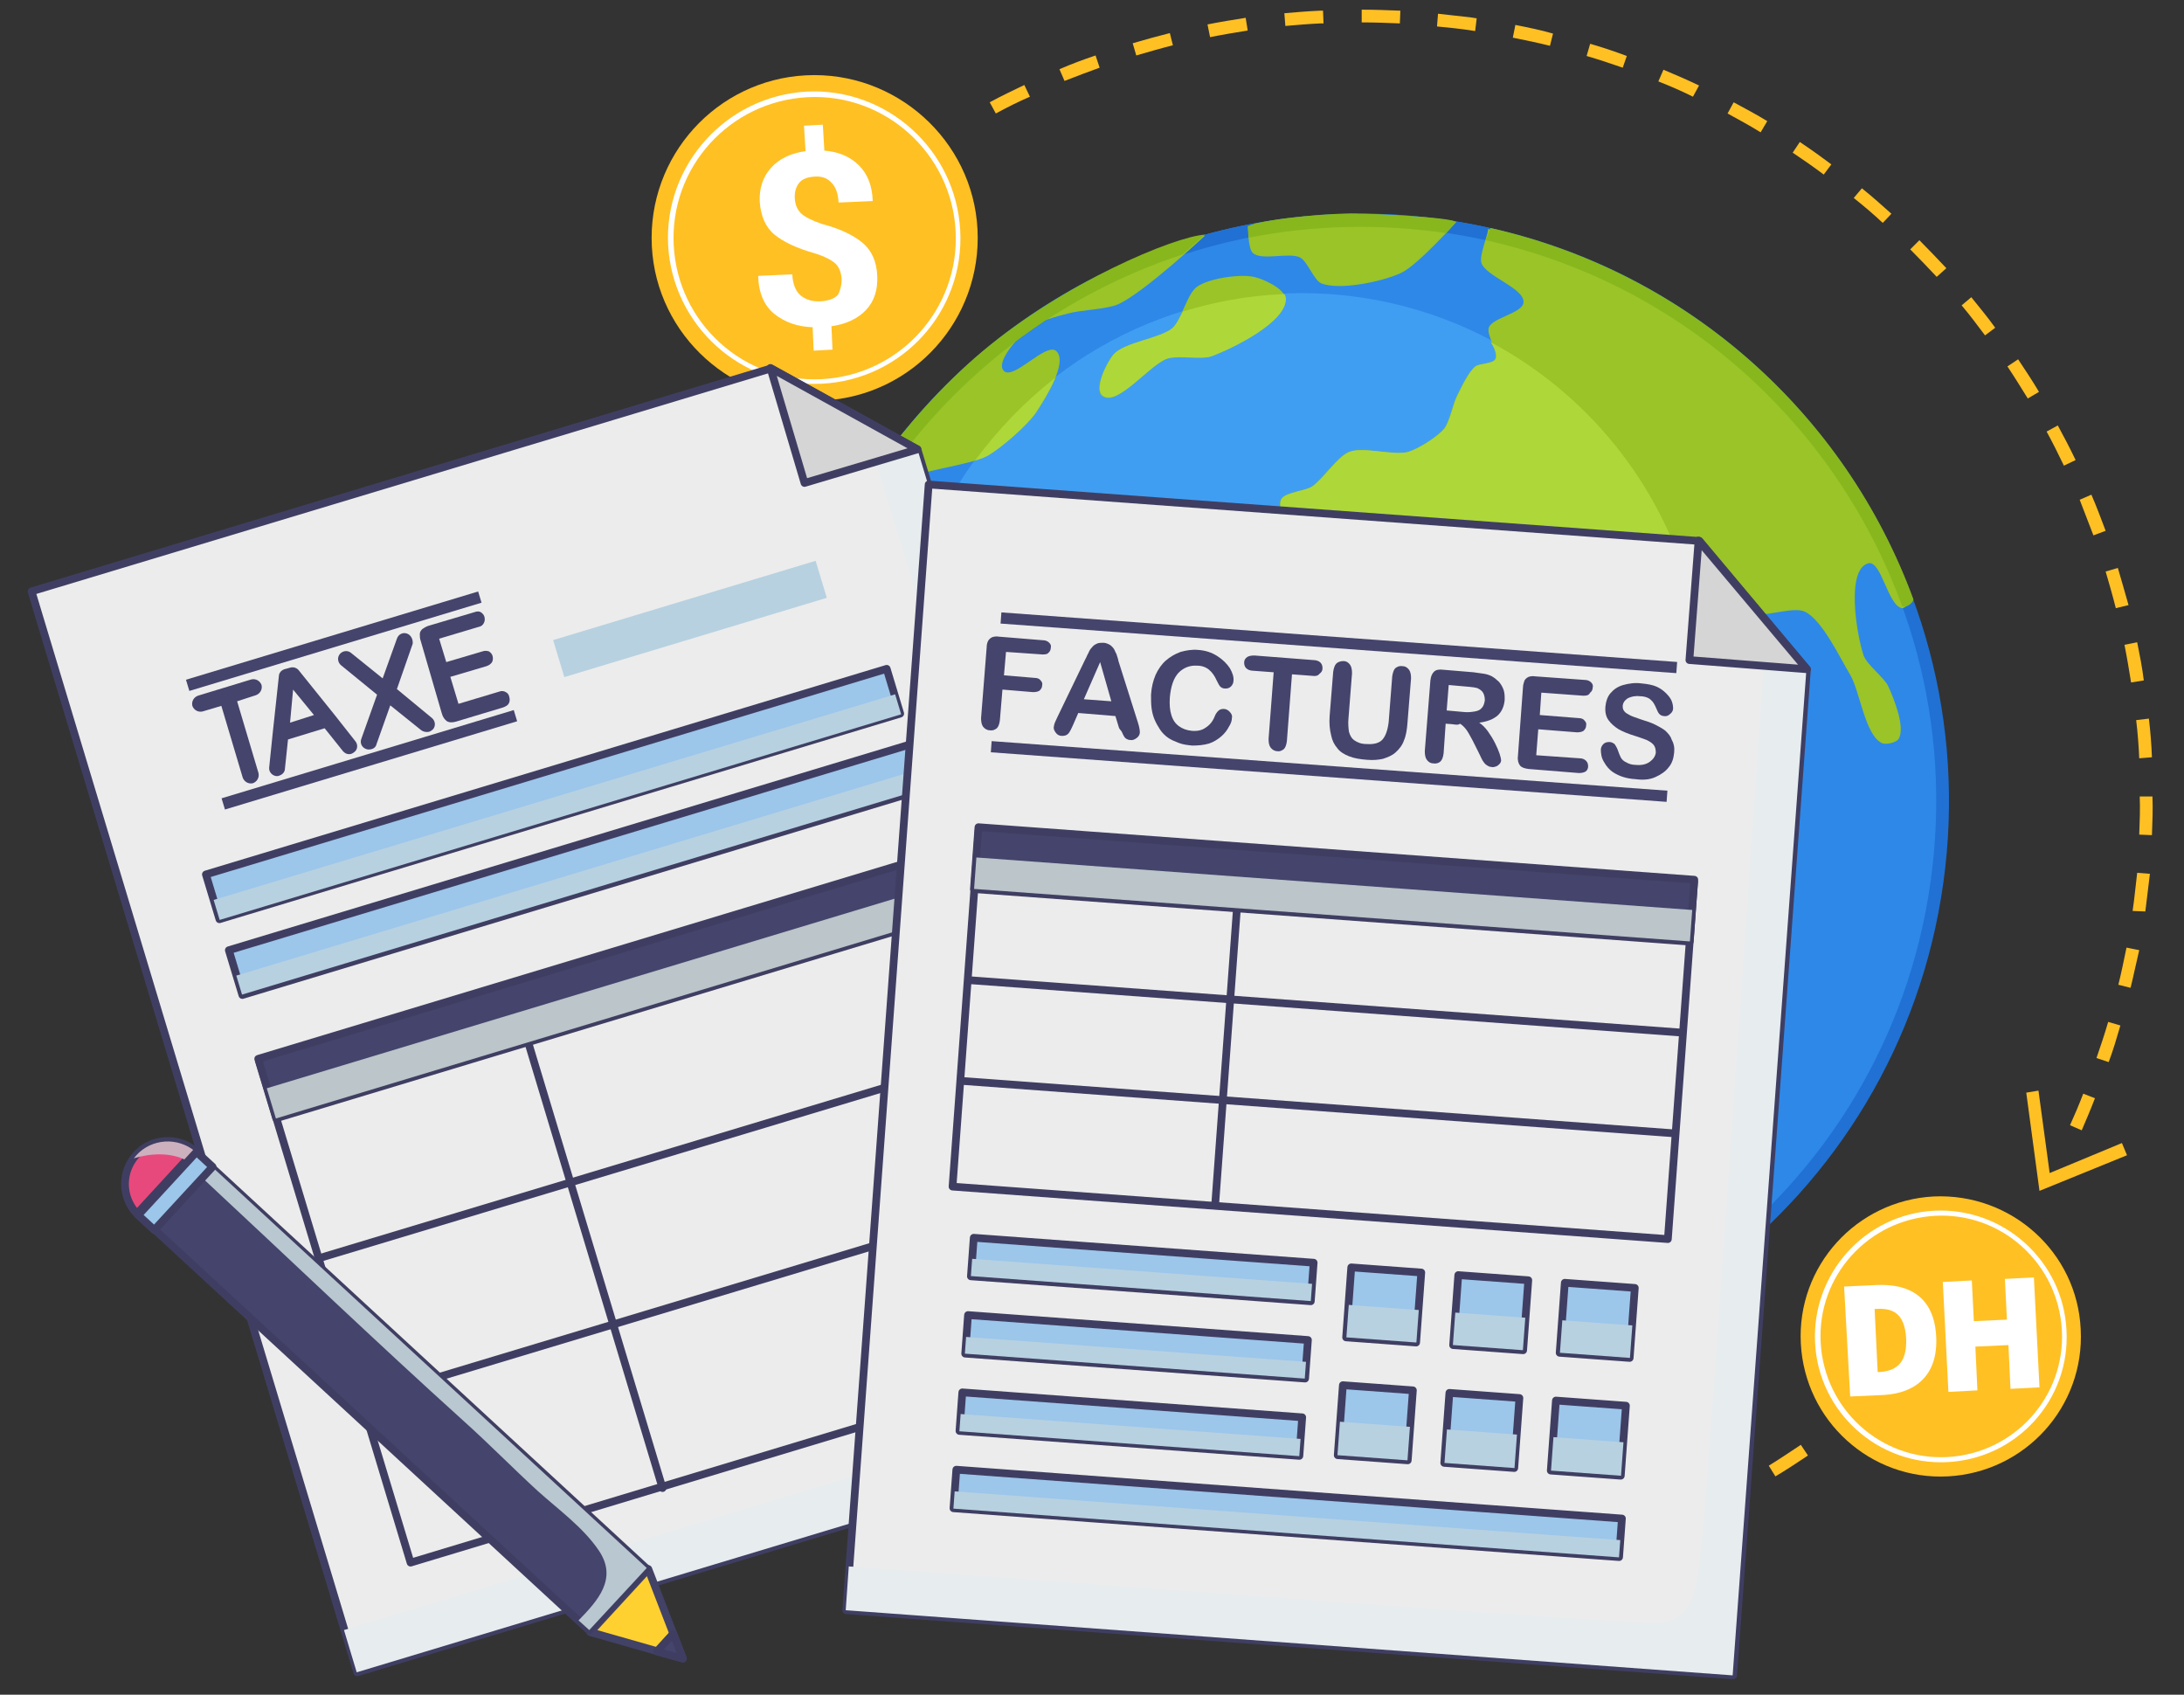 <?xml version="1.0" encoding="utf-8"?>
<!-- Generator: Adobe Illustrator 24.0.0, SVG Export Plug-In . SVG Version: 6.00 Build 0)  -->
<svg version="1.1" id="Layer_1" xmlns="http://www.w3.org/2000/svg" xmlns:xlink="http://www.w3.org/1999/xlink" x="0px" y="0px"
	 viewBox="0 0 429.2 333" style="enable-background:new 0 0 429.2 333;" xml:space="preserve">
<rect x="0" y="0" width="429.2" height="333" fill="#333333" stroke="none"/>
<style type="text/css">
	.st0{fill:#2E88E8;}
	.st1{fill:#409EF2;}
	.st2{fill:#2071D3;}
	.st3{fill:#9AC427;}
	.st4{fill:#AED839;}
	.st5{fill:#87B71D;}
	.st6{fill:#FFC024;}
	.st7{fill:#FFFFFF;}
	.st8{fill:#ECECEC;stroke:#3F3E62;stroke-width:1.518;stroke-linecap:round;stroke-linejoin:round;stroke-miterlimit:10;}
	.st9{fill:#E7ECEF;}
	.st10{fill:#D5D5D5;stroke:#3F3E62;stroke-width:1.518;stroke-linecap:round;stroke-linejoin:round;stroke-miterlimit:10;}
	.st11{fill:#9CC6EA;stroke:#3F3E62;stroke-width:1.518;stroke-linecap:round;stroke-linejoin:round;stroke-miterlimit:10;}
	.st12{fill:#B7D1E0;}
	.st13{fill:none;stroke:#3F3E62;stroke-width:1.518;stroke-linecap:round;stroke-linejoin:round;stroke-miterlimit:10;}
	.st14{fill:#45446C;stroke:#3F3E62;stroke-width:1.518;stroke-linecap:round;stroke-linejoin:round;stroke-miterlimit:10;}
	.st15{fill:#BBC5CA;}
	.st16{fill:#45446C;}
	.st17{fill:#FFD130;stroke:#424166;stroke-width:1.518;stroke-linecap:round;stroke-linejoin:round;stroke-miterlimit:10;}
	.st18{fill:#B8C7D0;}
	.st19{fill:#E8497C;stroke:#3F3E62;stroke-width:1.518;stroke-linecap:round;stroke-linejoin:round;stroke-miterlimit:10;}
	.st20{fill:#CCB0BE;}
</style>
<g>
	<g>
		<g>
			
				<ellipse transform="matrix(0.987 -0.158 0.158 0.987 -21.536 44.255)" class="st0" cx="267.5" cy="157.5" rx="115.5" ry="115.5"/>
			
				<ellipse transform="matrix(0.707 -0.707 0.707 0.707 -21.937 221.057)" class="st1" cx="255.9" cy="137" rx="79.4" ry="79.4"/>
			<path class="st2" d="M283.5,43.1c-63.2-8.8-121.6,35.2-130.4,98.4c-8.8,63.2,35.2,121.6,98.4,130.4
				c63.2,8.8,121.6-35.2,130.4-98.4C390.7,110.3,346.7,51.9,283.5,43.1z M379.4,173.2c-8.6,61.8-65.8,104.9-127.6,96.3
				c-61.8-8.6-104.9-65.8-96.3-127.6c8.6-61.8,65.8-104.9,127.6-96.3C345,54.2,388.1,111.4,379.4,173.2z"/>
			<g>
				<path class="st3" d="M183.2,228.5c0.6-1.5,4.4-2.2,5.1-3.6c2.6-5,2.3-17.3,0.2-22.5c-2.6-6.4-17-13.1-19.5-19.5
					c-1.3-3.4,1.8-11.2,0.6-14.6c-1.4-4-9.3-8.9-11.2-12.7c-1-2.1-0.3-7.4-1.8-9.2c-0.6-0.7-3.2-1.5-3.9-1.7
					c-4.1,35.8,8.8,69.8,32.4,93.9c0.4,0.3,0.7,0.4,0.7,0.4S182.2,231,183.2,228.5z"/>
				<path class="st3" d="M176.6,95c3.7-2.8,13.5-3.3,17.5-5.5c2.8-1.6,7.7-5.8,9.5-8.4c1.8-2.7,6.3-9.9,4-12.1
					c-2-1.9-8.6,6-10.4,3.8c-1.5-1.8,3-6.7,4.9-8.2c1.6-1.4,5.8-2.5,7.8-3c2.4-0.7,7.5-0.8,9.8-1.8c5-2.2,17.1-13.5,17.1-13.5
					s-0.1,0-0.4,0c-32.2,9-59.4,31.8-73.7,62.5c1.4-1.1,8.1-6.2,10.1-8.2C174,99.3,175.2,96,176.6,95z"/>
				<path class="st3" d="M246.2,49.7c1.7,1.6,7.2-0.2,9.3,0.9c1.5,0.8,2.7,4.5,4.2,5.1c3.7,1.4,12.1-0.4,15.7-2.1
					c3.3-1.6,10.7-9.9,10.7-9.9s-0.1,0-0.2-0.1c-0.8-0.1-1.7-0.3-2.5-0.4c-12.5-1.7-24.8-1.4-36.6,0.7c-0.5,0.2-1,0.4-1.6,0.6
					C245.3,44.4,245.2,48.8,246.2,49.7z"/>
				<path class="st3" d="M238,70c4.3-1.6,14.7-6.7,14.6-11.3c0-1.9-4.3-3.9-6.2-4.3c-2.8-0.6-8.8,0.3-11.1,1.9
					c-2,1.3-3.1,6.6-4.9,8.2c-2.4,2.1-9.5,2.8-11.6,5.2c-1.4,1.6-3.9,6.8-2.2,8.1c2.9,2.3,9.3-6.2,12.8-7.3
					C231.5,69.8,236,70.7,238,70z"/>
				<path class="st3" d="M291.1,51.6c0.8,2.7,8.5,5,8.3,7.8c-0.1,2.1-6,3-6.8,4.9c-0.6,1.5,2,4.9,1.2,6.3c-0.5,0.9-3.1,0.8-3.9,1.4
					c-1.4,1.1-2.9,4.4-3.7,6c-0.7,1.5-1.4,4.9-2.4,6.2c-1.3,1.6-5.1,4-7.1,4.6c-2.8,0.8-8.9-1.1-11.6,0c-2.3,0.9-5.2,5.4-7.3,6.8
					c-1.4,0.9-5.1,1.1-6,2.4c-1,1.5,1.3,5.8,0.1,7c-1.5,1.3-5.1,0.1-6.8,1.3c-2,1.4-4.5,5.2-3.4,7.5c0.6,1.4,3.8,2.6,5.3,2.8
					c2.1,0.2,5.2-1.3,6.4-3c0.7-1,0.9-3.3,1.4-4.4c1.4-2.8,7.2-6.6,10.3-6.9c2.3-0.2,6.6,2.2,8.4,3.5c1.6,1.1,3.4,5,5.2,5.8
					c1.6,0.7,5.4,0.8,7,0.3c1.5-0.5,3.4-3.9,5-4.2c1-0.2,3.4,0.5,4,1.3c0.6,0.8-0.4,3.4,0.2,4.3c1,1.4,4.8,2.7,6.5,2.4
					c1.3-0.2,2.8-3.4,4.1-3.3c1.5,0.2,3.5,3.5,3.6,5c0.1,1.6-1.9,5-3.4,5.7c-1.8,0.8-5.7-1.3-7.7-1.4c-2.9-0.2-9-0.8-11.6,0.6
					c-1,0.6-1.5,3.3-2.5,3.8c-1.2,0.6-4.2,0.5-5.5,0c-2.2-0.8-5.2-4.6-7-6c-1.4-1.1-3.9-3.7-5.6-4.1c-5.5-1.2-17.5,1.5-22.1,4.9
					c-3.2,2.4-5,11-7.8,13.8c-1.9,1.9-8.1,3-9.5,5.4c-3.9,6.5-4.2,23.7-0.9,30.5c1.9,3.9,9.7,9.2,13.9,10.3c3.8,1,12.1-0.5,15.7-2
					c2-0.8,4.9-5,7-5.2c3.1-0.3,10.4,2.5,11.3,5.5c0.6,2.1-4.7,5.4-4.5,7.5c0.4,3.9,9.6,7.8,10.3,11.7c0.8,3.9-5.8,11-5.3,14.9
					c0.7,6.9,7.9,21.8,14.6,23.6c7.1,2,21.7-7.6,26.1-13.5c2.3-3,0.9-11.6,2.9-14.8c1.2-1.9,6-3.3,7-5.2c2.8-5.1-1.5-18.1,1.3-23.2
					c1.6-2.9,8.8-5.1,10.6-7.9c2.6-4,7-14.9,3.9-18.5c-1.8-2.1-8.5,1.8-10.9,0.6c-5.2-2.5-17-14.6-13.2-18.8
					c3.1-3.5,11.7,9,16.3,8.9c3.8-0.1,12.2-4.3,13-8c0.6-2.7-3.3-8.4-6-9.1c-1.7-0.5-4.6,3.7-6.2,3.1c-3.3-1.4-6.7-10.9-4.3-13.5
					c2.9-3.2,12.4,3.4,16.6,3.7c2.3,0.2,7.1-1.5,9.1-0.5c3.4,1.6,6.9,9.1,8.9,12.4c1.9,3.2,2.9,11.8,6.2,13.4
					c0.8,0.4,2.9-0.1,3.3-0.8c1.4-2.2-0.9-7.9-2-10.3c-0.8-1.8-4.3-4.3-4.9-6.2c-1.4-4.3-3.4-16.7,0.9-18c2.6-0.8,3.9,8.4,6.7,8.8
					c0.5,0.1,1.8-1.3,1.8-1.3s0-0.1-0.1-0.3c-13.2-35.9-43.9-64.1-83.1-72.9C292.7,45.4,290.7,50,291.1,51.6z"/>
				<path class="st3" d="M340.2,209.2c1.8,0.5,1.9,5.4,1.7,7.2c-0.4,4-3.4,12.3-6.5,14.9c-1.5,1.3-6.1,2.8-7.8,1.7
					c-1.4-0.9-2.3-5-1.7-6.5c0.8-1.8,5.9-2.1,7.1-3.7c1-1.4,0.3-5.1,1-6.7C335,214,337.9,208.6,340.2,209.2z"/>
			</g>
			<g>
				<path class="st4" d="M203.6,81c0.9-1.4,2.7-4.2,3.8-6.8c-6,4.7-11.3,10.2-15.8,16.3c1-0.3,1.9-0.6,2.6-1
					C196.9,87.9,201.8,83.6,203.6,81z"/>
				<path class="st4" d="M230.5,64.4c-2.4,2.1-9.5,2.8-11.6,5.2c-1.4,1.6-3.9,6.8-2.2,8.1c2.9,2.3,9.3-6.2,12.8-7.3
					c2.1-0.6,6.6,0.3,8.6-0.4c4.3-1.6,14.7-6.7,14.6-11.3c0-0.3-0.1-0.6-0.3-0.9c-0.2,0-0.3,0-0.5,0c-6.7,0.3-13.2,1.5-19.4,3.4
					C231.8,62.5,231.2,63.7,230.5,64.4z"/>
				<path class="st4" d="M293.9,70.6c-0.5,0.9-3.1,0.8-3.9,1.4c-1.4,1.1-2.9,4.4-3.7,6c-0.7,1.5-1.4,4.9-2.4,6.2
					c-1.3,1.6-5.1,4-7.1,4.6c-2.8,0.8-8.9-1.1-11.6,0c-2.3,0.9-5.2,5.4-7.3,6.8c-1.4,0.9-5.1,1.1-6,2.4c-1,1.5,1.3,5.8,0.1,7
					c-1.5,1.3-5.1,0.1-6.8,1.3c-2,1.4-4.5,5.2-3.4,7.5c0.6,1.4,3.8,2.6,5.3,2.8c2.1,0.2,5.2-1.3,6.4-3c0.7-1,0.9-3.3,1.4-4.4
					c1.4-2.8,7.2-6.6,10.3-6.9c2.3-0.2,6.6,2.2,8.4,3.5c1.6,1.1,3.4,5,5.2,5.8c1.6,0.7,5.4,0.8,7,0.3c1.5-0.5,3.4-3.9,5-4.2
					c1-0.2,3.4,0.5,4,1.3c0.6,0.8-0.4,3.4,0.2,4.3c1,1.4,4.8,2.7,6.5,2.4c1.3-0.2,2.8-3.4,4.1-3.3c1.5,0.2,3.5,3.5,3.6,5
					c0.1,1.6-1.9,5-3.4,5.7c-1.8,0.8-5.7-1.3-7.7-1.4c-2.9-0.2-9-0.8-11.6,0.6c-1,0.6-1.5,3.3-2.5,3.8c-1.2,0.6-4.2,0.5-5.5,0
					c-2.2-0.8-5.2-4.6-7-6c-1.4-1.1-3.9-3.7-5.6-4.1c-5.5-1.2-17.5,1.5-22.1,4.9c-3.2,2.4-5,11-7.8,13.8c-1.9,1.9-8.1,3-9.5,5.4
					c-3.9,6.5-4.2,23.7-0.9,30.5c1.9,3.9,9.7,9.2,13.9,10.3c3.8,1,12.1-0.5,15.7-2c2-0.8,4.9-5,7-5.2c3.1-0.3,10.4,2.5,11.3,5.5
					c0.6,2.1-4.7,5.4-4.5,7.5c0.4,3.9,9.6,7.8,10.3,11.7c0.8,3.9-5.8,11-5.3,14.9c0,0.4,0.1,0.7,0.2,1.1
					c29.6-7.1,52.4-30.7,58.9-60.1c-1.4,0.3-2.7,0.5-3.5,0.1c-5.2-2.5-17-14.6-13.2-18.8c3.1-3.5,11.7,9,16.3,8.9
					c0.6,0,1.2-0.1,1.9-0.3c0.3-3.6,0.4-7.3,0.2-11c0-1-0.1-1.9-0.2-2.9c-0.4,0.2-0.8,0.2-1.1,0.1c-3.3-1.4-6.7-10.9-4.3-13.5
					c0.7-0.7,1.7-0.9,2.9-0.8c-5.9-21.3-20.3-38.8-39.2-48.9C293.7,68.3,294.4,69.8,293.9,70.6z"/>
			</g>
			<g>
				<path class="st5" d="M183.7,233.4c-20.9-23.1-32.2-54.7-28.6-88c-0.9-0.4-2-0.7-2.4-0.9c-2,18.7,0.1,37.2,7.4,55.5
					c7.6,19.2,21.6,36.3,25.7,38.8C185.7,238.9,184.5,236.2,183.7,233.4z"/>
				<path class="st5" d="M232.4,50c2.5-2.2,4.4-3.9,4.4-3.9c-6.1,0.4-27.6,9.4-43.8,23c-15.9,13.4-28.4,32.7-30.3,39.5
					c0.7-0.5,2.6-2,4.6-3.5C181,78.9,204.6,59.1,232.4,50z"/>
				<path class="st5" d="M245.4,46.7c12.7-2.5,25.8-2.8,38.8-0.9c1.2-1.3,2-2.2,2-2.2c-1.7-1-16.8-1.6-19-1.6
					c-3.7-0.3-17.9,0.8-21.9,2.4C245.3,44.4,245.3,45.5,245.4,46.7z"/>
				<path class="st5" d="M292,47.2c38.7,8.6,69,36.5,81.8,71.9c0.9,0.5,2.4-0.9,2.2-1.4c-13.4-36.5-44.5-64.2-83.1-72.9
					C292.8,45.1,292.4,46,292,47.2z"/>
			</g>
		</g>
		<path class="st6" d="M277.2,312.8l-0.2-2.5c2.5-0.2,5-0.4,7.5-0.6l0.3,2.5C282.2,312.5,279.7,312.7,277.2,312.8z M269.6,313.1
			c-2.5,0-5.1,0-7.6-0.1l0.1-2.5c2.5,0.1,5,0.1,7.5,0.1L269.6,313.1z M292.3,311.1l-0.4-2.5c2.5-0.4,4.9-0.9,7.4-1.4l0.5,2.5
			C297.3,310.3,294.8,310.7,292.3,311.1z M254.4,312.6c-2.5-0.2-5-0.5-7.6-0.8l0.3-2.5c2.5,0.3,5,0.6,7.4,0.8L254.4,312.6z
			 M307.1,308l-0.6-2.4c2.4-0.6,4.8-1.3,7.2-2.1l0.8,2.4C312,306.6,309.6,307.4,307.1,308z M239.3,310.5c-2.5-0.5-5-1-7.4-1.6
			l0.6-2.4c2.4,0.6,4.9,1.1,7.3,1.5L239.3,310.5z M321.6,303.4l-0.9-2.4c2.3-0.9,4.7-1.8,6.9-2.8l1,2.3
			C326.4,301.6,324,302.5,321.6,303.4z M224.5,307.1c-2.4-0.7-4.9-1.5-7.3-2.3l0.8-2.4c2.4,0.8,4.7,1.5,7.1,2.2L224.5,307.1z
			 M335.6,297.4l-1.1-2.3c2.2-1.1,4.5-2.2,6.6-3.4l1.2,2.2C340.1,295.1,337.9,296.3,335.6,297.4z M210.1,302.2c-2.4-0.9-4.7-1.9-7-3
			l1-2.3c2.3,1,4.6,2,6.9,2.9L210.1,302.2z M348.9,290.1l-1.3-2.1c2.1-1.3,4.2-2.7,6.3-4.1l1.4,2.1
			C353.2,287.4,351.1,288.8,348.9,290.1z M196.3,295.9c-2.3-1.2-4.5-2.4-6.7-3.6l1.3-2.2c2.2,1.3,4.3,2.4,6.6,3.6L196.3,295.9z
			 M183.1,288.3c-2.1-1.4-4.2-2.8-6.3-4.3l1.5-2c2,1.5,4.1,2.9,6.2,4.2L183.1,288.3z M170.7,279.4c-2-1.6-3.9-3.2-5.8-4.9l1.7-1.9
			c1.9,1.6,3.8,3.2,5.7,4.8L170.7,279.4z M159.3,269.4c-1.8-1.8-3.6-3.6-5.3-5.4l1.8-1.7c1.7,1.8,3.5,3.6,5.2,5.3L159.3,269.4z
			 M148.9,258.3c-1.6-1.9-3.2-3.9-4.8-5.9l2-1.5c1.5,2,3.1,3.9,4.7,5.8L148.9,258.3z M139.7,246.2c-1.4-2.1-2.8-4.2-4.2-6.3l2.1-1.3
			c1.3,2.1,2.7,4.2,4.1,6.2L139.7,246.2z M131.6,233.4c-1.2-2.2-2.4-4.4-3.5-6.7l2.3-1.1c1.1,2.2,2.3,4.4,3.5,6.6L131.6,233.4z
			 M124.9,219.8c-1-2.3-2-4.7-2.9-7l2.3-0.9c0.9,2.3,1.8,4.6,2.8,6.9L124.9,219.8z M119.5,205.6c-0.8-2.4-1.5-4.8-2.2-7.3l2.4-0.7
			c0.7,2.4,1.4,4.8,2.1,7.2L119.5,205.6z M115.5,190.9c-0.5-2.5-1-4.9-1.4-7.4l2.5-0.4c0.4,2.5,0.9,4.9,1.4,7.3L115.5,190.9z
			 M112.9,176c-0.3-2.5-0.5-5-0.7-7.6l2.5-0.2c0.2,2.5,0.4,5,0.7,7.4L112.9,176z M114.4,160.7l-2.5,0c0-2.5,0-5.1,0-7.6l2.5,0.1
			C114.4,155.8,114.4,158.3,114.4,160.7z M114.8,145.8l-2.5-0.2c0.2-2.5,0.5-5,0.8-7.6l2.5,0.3C115.3,140.8,115,143.3,114.8,145.8z
			 M116.7,131l-2.5-0.4c0.4-2.5,0.9-5,1.5-7.5l2.5,0.6C117.6,126,117.1,128.5,116.7,131z M120,116.4l-2.4-0.7
			c0.7-2.5,1.4-4.9,2.2-7.3l2.4,0.8C121.4,111.6,120.7,114,120,116.4z M124.7,102.2l-2.3-0.9c0.9-2.4,1.9-4.7,2.9-7l2.3,1
			C126.6,97.5,125.6,99.8,124.7,102.2z"/>
		<path class="st6" d="M409.1,222.1l-2.3-1c0.9-2,1.8-4.1,2.6-6.2l2.3,0.9C410.9,217.9,410,220,409.1,222.1z M414.4,208.7l-2.4-0.8
			c0.8-2.3,1.6-4.7,2.3-7.1l2.4,0.7C416,203.9,415.3,206.3,414.4,208.7z M418.7,194.1l-2.4-0.6c0.6-2.4,1.1-4.9,1.6-7.3l2.5,0.5
			C419.8,189.2,419.3,191.7,418.7,194.1z M421.6,179.1l-2.5-0.1c0.4-2.7,0.6-5.1,0.9-7.5l2.5,0.2
			C422.2,174.1,421.9,176.6,421.6,179.1z M422.9,164.1l-2.5-0.1c0.1-2.5,0.2-5,0.1-7.5l2.5,0C423.1,159,423,161.5,422.9,164.1z
			 M420.4,149c-0.1-2.5-0.3-5-0.6-7.5l2.5-0.3c0.3,2.5,0.5,5,0.6,7.6L420.4,149z M418.8,134.1c-0.4-2.5-0.8-4.9-1.3-7.4l2.5-0.5
			c0.5,2.5,1,5,1.3,7.5L418.8,134.1z M415.8,119.5c-0.6-2.4-1.3-4.8-2-7.2l2.4-0.7c0.7,2.4,1.4,4.8,2.1,7.3L415.8,119.5z
			 M411.4,105.2c-0.9-2.3-1.8-4.7-2.7-7l2.3-1c1,2.3,1.9,4.7,2.8,7.1L411.4,105.2z M405.6,91.5c-1.1-2.3-2.2-4.5-3.4-6.7l2.2-1.2
			c1.2,2.2,2.4,4.5,3.5,6.8L405.6,91.5z M398.5,78.3c-1.3-2.1-2.6-4.2-4-6.3l2.1-1.4c1.4,2.1,2.8,4.2,4.1,6.4L398.5,78.3z
			 M390.1,65.9c-1.5-2-3-4-4.6-5.9l1.9-1.6c1.6,2,3.2,3.9,4.7,6L390.1,65.9z M380.6,54.4c-1.7-1.8-3.4-3.6-5.2-5.4l1.8-1.8
			c1.8,1.8,3.5,3.6,5.3,5.5L380.6,54.4z M370,43.8c-1.8-1.7-3.7-3.3-5.7-4.9l1.6-1.9c2,1.6,3.9,3.3,5.8,5L370,43.8z M358.4,34.3
			c-2-1.5-4-2.9-6.1-4.3l1.4-2.1c2.1,1.4,4.2,2.9,6.2,4.4L358.4,34.3z M346,26c-2.1-1.3-4.3-2.5-6.5-3.7l1.2-2.2
			c2.2,1.2,4.5,2.4,6.6,3.7L346,26z M332.7,19c-2.2-1.1-4.5-2.1-6.8-3l1-2.3c2.4,1,4.7,2,7,3.1L332.7,19z M195.7,22.3l-1.2-2.2
			c2.2-1.2,4.5-2.3,6.8-3.4l1.1,2.3C200.1,20,197.9,21.1,195.7,22.3z M318.9,13.3c-2.3-0.8-4.7-1.6-7.1-2.3l0.7-2.4
			c2.4,0.7,4.8,1.5,7.2,2.4L318.9,13.3z M209.2,15.9l-1-2.3c2.3-1,4.7-1.9,7.1-2.7l0.8,2.4C213.9,14.1,211.5,15,209.2,15.9z
			 M304.6,9c-2.4-0.6-4.8-1.1-7.3-1.6l0.5-2.5c2.5,0.5,5,1,7.4,1.7L304.6,9z M223.3,10.9l-0.7-2.4c2.4-0.7,4.9-1.4,7.3-2l0.6,2.4
			C228.1,9.5,225.7,10.2,223.3,10.9z M289.9,6.1l-1.3-0.2c-2.1-0.3-4.1-0.5-6.2-0.7l0.2-2.5c2.1,0.2,4.2,0.5,6.3,0.7l1.3,0.2
			L289.9,6.1z M237.8,7.3l-0.5-2.5c2.5-0.5,5-0.9,7.5-1.3l0.4,2.5C242.7,6.4,240.3,6.8,237.8,7.3z M275.1,4.6
			c-2.5-0.1-5-0.2-7.5-0.2l0-2.5c2.5,0,5.1,0.1,7.6,0.2L275.1,4.6z M252.6,5.1l-0.2-2.5c2.3-0.2,4.6-0.4,7-0.5l0.6,0l0.1,2.5l-0.6,0
			C257.2,4.7,254.9,4.9,252.6,5.1z"/>
		<g>
			<path class="st6" d="M192.1,45.1c0.9,17.7-12.7,32.7-30.3,33.6S129,66,128.1,48.4c-0.9-17.7,12.7-32.7,30.3-33.6
				S191.2,27.5,192.1,45.1z"/>
			<g>
				<path class="st7" d="M165.4,54.8c-0.1-1.3-0.5-2.3-1.2-3c-0.8-0.7-2.1-1.4-4-2c-3.6-1-6.3-2.3-8-3.7c-1.8-1.5-2.7-3.7-2.9-6.5
					c-0.1-2.6,0.6-4.8,2.2-6.6c1.6-1.8,3.9-2.9,6.8-3.3l-0.3-5l3.7-0.2l0.3,5.1c2.8,0.2,5.1,1.2,6.8,2.9c1.7,1.7,2.6,4,2.7,6.9
					l0,0.1l-6.7,0.3c-0.1-1.7-0.5-3-1.4-3.9c-0.8-0.9-1.9-1.3-3.3-1.2c-1.5,0.1-2.5,0.5-3.1,1.3c-0.6,0.8-0.9,1.8-0.8,3.1
					c0.1,1.2,0.5,2.1,1.2,2.8c0.7,0.7,2.1,1.4,4.1,2.1c3.5,0.9,6.2,2.2,8,3.7c1.8,1.5,2.8,3.7,2.9,6.6c0.1,2.7-0.6,4.9-2.2,6.6
					c-1.6,1.7-3.9,2.8-6.8,3.2l0.2,4.6l-3.7,0.2l-0.2-4.6c-3-0.1-5.5-1-7.5-2.6c-2-1.6-3.1-4.1-3.2-7.4l0.1-0.1l6.6-0.3
					c0.1,2,0.7,3.4,1.7,4.2c1,0.8,2.3,1.2,3.9,1.1c1.5-0.1,2.7-0.5,3.4-1.3C165.1,57.1,165.4,56.1,165.4,54.8z"/>
			</g>
			<path class="st7" d="M161.5,75.4c-15.8,0.8-29.3-11.4-30.2-27.2c-0.8-15.8,11.4-29.3,27.2-30.2c15.8-0.8,29.3,11.4,30.2,27.2
				C189.6,61.1,177.4,74.6,161.5,75.4z M158.7,19.1c-15.3,0.8-27.1,13.8-26.3,29.1c0.8,15.3,13.8,27.1,29.1,26.3
				c15.3-0.8,27.1-13.8,26.3-29.1C187,30.1,173.9,18.3,158.7,19.1z"/>
		</g>
		<g>
			<path class="st6" d="M408.9,261.2c0.8,15.2-10.9,28.1-26.1,28.9c-15.2,0.8-28.1-10.9-28.9-26.1s10.9-28.1,26.1-28.9
				C395.2,234.4,408.2,246,408.9,261.2z"/>
			<path class="st7" d="M382.7,287.3c-13.6,0.7-25.3-9.8-26-23.4c-0.7-13.6,9.8-25.3,23.4-26c13.6-0.7,25.3,9.8,26,23.4
				C406.9,275,396.4,286.6,382.7,287.3z M380.3,238.9c-13.1,0.7-23.2,11.8-22.5,24.9c0.7,13.1,11.8,23.2,24.9,22.5
				c13.1-0.7,23.2-11.8,22.5-24.9C404.5,248.3,393.4,238.2,380.3,238.9z"/>
		</g>
		<polygon class="st6" points="136.1,97.5 133.2,81.4 119.3,87.9 118.2,85.6 135.1,77.8 138.6,97 		"/>
		<polygon class="st6" points="400.8,234 398.2,214.7 400.6,214.3 402.8,230.5 417,224.6 418,227 		"/>
	</g>
	<g>
		<g>
			<path class="st7" d="M362.4,252.8l6.4-0.3c6.6-0.3,11.3,2.5,11.7,10.1c0.4,7.6-4,11.1-10.2,11.5l-6.7,0.3L362.4,252.8z
				 M369.3,269.6c3.1-0.2,5.5-1.5,5.3-6.6c-0.3-5.1-2.8-6-5.9-5.8l-0.3,0l0.6,12.4L369.3,269.6z"/>
			<path class="st7" d="M381.8,251.9l5.7-0.3l0.4,8l6.5-0.3l-0.4-8l5.7-0.3l1.1,21.6l-5.7,0.3l-0.4-8.6l-6.5,0.3l0.4,8.6l-5.7,0.3
				L381.8,251.9z"/>
		</g>
	</g>
</g>
<g>
	<g>
		<g>
			<polygon class="st8" points="237.6,278.1 70.2,328.6 6.2,116.2 151.5,72.4 180.3,88.3 			"/>
			<path class="st9" d="M169.6,82.5c1,3.5,43.2,140.5,46.7,152.7c1.7,5.8,8.7,27.1,8.3,32c-0.2,3-1.4,5.1-4.2,6.4
				c-4.2,2-106.3,32.7-152.8,46.7l2.5,8.3l167.4-50.5L180.3,88.3L169.6,82.5z"/>
			<polygon class="st10" points="151.4,72.3 158.1,94.9 180.3,88.3 			"/>
			<g>
				<g>
					<g>
						
							<rect x="38.8" y="151.5" transform="matrix(0.957 -0.289 0.289 0.957 -40.451 38.05)" class="st11" width="139.8" height="9.2"/>
						
							<rect x="39.5" y="156.5" transform="matrix(0.958 -0.289 0.289 0.958 -41.087 38.32)" class="st12" width="139.8" height="4.1"/>
					</g>
					<g>
						
							<rect x="43.3" y="166.4" transform="matrix(0.957 -0.289 0.289 0.957 -44.556 39.98)" class="st11" width="139.8" height="9.2"/>
						
							<rect x="44" y="171.5" transform="matrix(0.957 -0.289 0.289 0.957 -45.234 40.29)" class="st12" width="139.8" height="3.9"/>
					</g>
				</g>
				<g>
					
						<rect x="62.8" y="186" transform="matrix(0.957 -0.289 0.289 0.957 -62.938 48.625)" class="st13" width="141" height="103"/>
					<line class="st13" x1="102.2" y1="199.5" x2="130.2" y2="292.4"/>
					
						<rect x="49.5" y="187.5" transform="matrix(0.957 -0.289 0.289 0.957 -50.814 42.923)" class="st14" width="141.1" height="12.2"/>
					
						<rect x="50.3" y="193.4" transform="matrix(0.957 -0.289 0.289 0.957 -51.602 43.295)" class="st15" width="141.1" height="6.2"/>
					<line class="st13" x1="62.8" y1="247.2" x2="197.2" y2="206.7"/>
					<line class="st13" x1="71.2" y1="275.1" x2="205.6" y2="234.6"/>
				</g>
			</g>
			<g>
				<g>
					<g>
						<g>
						</g>
					</g>
					
						<rect x="108.7" y="117.9" transform="matrix(0.957 -0.289 0.289 0.957 -29.394 44.358)" class="st12" width="53.9" height="7.6"/>
				</g>
				<g>
					
						<rect x="42.6" y="148.2" transform="matrix(0.957 -0.289 0.289 0.957 -40.054 27.348)" class="st16" width="60" height="2.3"/>
					
						<rect x="35.6" y="124.9" transform="matrix(0.957 -0.289 0.289 0.957 -33.619 24.323)" class="st16" width="60" height="2.3"/>
					<g>
						<g>
							<path class="st16" d="M65.7,140.4L65.7,140.4l-7-8.7c-0.4-0.5-1.1-0.7-1.7-0.5l-1.1,0.3c-0.6,0.2-1.1,0.7-1.1,1.4L53.6,144
								c0,0,0,0,0,0l-0.7,6.8c-0.1,0.9,0.6,1.6,1.4,1.7c0.2,0,0.4,0,0.6-0.1c0.6-0.2,1.1-0.7,1.1-1.4l0.6-5.7l7.2-2.2l3.6,4.5
								c0.6,0.7,1.5,0.8,2.2,0.2c0.7-0.5,0.8-1.5,0.2-2.2L65.7,140.4z M57,142l0.6-6.5l4.1,5L57,142z"/>
							<path class="st16" d="M80,124.5c-0.8-0.3-1.7,0.1-2,1l-2.8,7.8l-6.2-5c-0.7-0.6-1.7-0.4-2.2,0.2c-0.6,0.7-0.4,1.7,0.2,2.2
								l7.1,5.8l-3.1,8.7c-0.3,0.8,0.1,1.7,1,2c0.3,0.1,0.7,0.1,1,0c0.5-0.1,0.9-0.5,1-1l2.7-7.6l6.1,4.9c0.4,0.3,1,0.4,1.5,0.3
								c0.3-0.1,0.6-0.3,0.8-0.5c0.6-0.7,0.4-1.7-0.2-2.2l-6.9-5.7l3.1-8.9C81.2,125.7,80.8,124.8,80,124.5z"/>
							<path class="st16" d="M50.3,136.6c0.8-0.3,1.3-1.1,1.1-2c-0.3-0.8-1.1-1.3-2-1.1l-10.5,3.2c-0.8,0.3-1.3,1.1-1.1,2
								c0.3,0.8,1.1,1.3,2,1.1l3.7-1.1l4.2,14.1c0.3,0.8,1.1,1.3,2,1.1c0.8-0.3,1.3-1.1,1.1-2l-4.2-14.1L50.3,136.6z"/>
						</g>
					</g>
				</g>
			</g>
		</g>
		<g>
			<polygon class="st8" points="340.6,329.2 166.3,316.4 182.5,95.2 334,106.3 355.1,131.5 			"/>
			<path class="st9" d="M347.2,122.2c-0.3,3.6-10,146.7-11.1,159.3c-0.5,6.1-1.6,28.4-3.7,32.9c-1.3,2.7-3.2,4.3-6.2,4.5
				c-4.6,0.4-111-7.6-159.4-11.1l-0.6,8.6l174.3,12.8l14.5-197.7L347.2,122.2z"/>
			<polygon class="st10" points="333.8,106.2 332,129.7 355.1,131.5 			"/>
			<g>
				<g>
					
						<rect x="260.2" y="84.9" transform="matrix(7.312330e-02 -0.997 0.997 7.312330e-02 91.047 401.032)" class="st16" width="2.2" height="133.2"/>
					
						<rect x="262.1" y="59.7" transform="matrix(7.312379e-02 -0.997 0.997 7.312379e-02 117.944 379.477)" class="st16" width="2.2" height="133.2"/>
				</g>
				<g>
					
						<rect x="224.9" y="132.7" transform="matrix(7.312870e-02 -0.997 0.997 7.312870e-02 38.445 447.684)" class="st13" width="70.4" height="141"/>
					<line class="st13" x1="243.5" y1="172.8" x2="238.8" y2="236.8"/>
					
						<rect x="256.1" y="103.1" transform="matrix(7.313140e-02 -0.997 0.997 7.313140e-02 69.875 422.495)" class="st14" width="12.2" height="141.1"/>
					
						<rect x="258.9" y="106.1" transform="matrix(7.311066e-02 -0.997 0.997 7.311066e-02 66.716 425.036)" class="st15" width="6.2" height="141.1"/>
					<line class="st13" x1="190.5" y1="192.6" x2="330.5" y2="202.9"/>
					<line class="st13" x1="189.1" y1="212.4" x2="329.1" y2="222.7"/>
				</g>
				<g>
					<g>
						<g>
							
								<rect x="220.7" y="215.9" transform="matrix(7.312616e-02 -0.997 0.997 7.312616e-02 -40.588 455.042)" class="st11" width="7.6" height="67"/>
							
								<rect x="222.7" y="218" transform="matrix(7.337129e-02 -0.997 0.997 7.337129e-02 -42.886 456.778)" class="st12" width="3.4" height="67"/>
						</g>
						<g>
							
								<rect x="219.6" y="231.1" transform="matrix(7.312616e-02 -0.997 0.997 7.312616e-02 -56.785 468.023)" class="st11" width="7.6" height="67"/>
							
								<rect x="221.6" y="233.2" transform="matrix(7.312912e-02 -0.997 0.997 7.312912e-02 -59.09 469.869)" class="st12" width="3.3" height="67"/>
						</g>
						<g>
							
								<rect x="218.5" y="246.3" transform="matrix(7.312876e-02 -0.997 0.997 7.312876e-02 -72.984 481.004)" class="st11" width="7.6" height="67"/>
							
								<rect x="220.4" y="248.4" transform="matrix(7.300919e-02 -0.997 0.997 7.300919e-02 -75.208 482.841)" class="st12" width="3.4" height="67"/>
						</g>
						<g>
							
								<rect x="249.4" y="231.7" transform="matrix(7.313318e-02 -0.997 0.997 7.313318e-02 -61.865 528.073)" class="st11" width="7.6" height="131.2"/>
							
								<rect x="251.3" y="233.8" transform="matrix(7.298349e-02 -0.997 0.997 7.298349e-02 -64.078 529.921)" class="st12" width="3.4" height="131.2"/>
						</g>
					</g>
					<g>
						<g>
							
								<rect x="265.1" y="249.4" transform="matrix(7.312600e-02 -0.997 0.997 7.312600e-02 -3.497 508.859)" class="st11" width="13.8" height="13.8"/>
							
								<rect x="286.1" y="251" transform="matrix(7.311742e-02 -0.997 0.997 7.311742e-02 14.406 531.198)" class="st11" width="13.8" height="13.8"/>
							
								<rect x="307.1" y="252.5" transform="matrix(7.311109e-02 -0.997 0.997 7.311109e-02 32.311 553.538)" class="st11" width="13.8" height="13.8"/>
						</g>
						<g>
							<g>
								<g>
									
										<rect x="268.5" y="253.1" transform="matrix(7.321009e-02 -0.997 0.997 7.321009e-02 -7.406 511.951)" class="st12" width="6.4" height="13.8"/>
								</g>
								<g>
									
										<rect x="289.5" y="254.6" transform="matrix(7.321009e-02 -0.997 0.997 7.321009e-02 10.493 534.288)" class="st12" width="6.4" height="13.8"/>
								</g>
								<g>
									
										<rect x="310.5" y="256.2" transform="matrix(7.321009e-02 -0.997 0.997 7.321009e-02 28.394 556.625)" class="st12" width="6.4" height="13.8"/>
								</g>
							</g>
						</g>
					</g>
					<g>
						<g>
							
								<rect x="263.4" y="272.6" transform="matrix(7.311710e-02 -0.997 0.997 7.311710e-02 -28.149 528.619)" class="st11" width="13.8" height="13.8"/>
							
								<rect x="284.4" y="274.1" transform="matrix(7.310078e-02 -0.997 0.997 7.310078e-02 -10.243 550.961)" class="st11" width="13.8" height="13.8"/>
							
								<rect x="305.4" y="275.6" transform="matrix(7.313265e-02 -0.997 0.997 7.313265e-02 7.651 573.289)" class="st11" width="13.8" height="13.8"/>
						</g>
						<g>
							<g>
								<g>
									
										<rect x="266.7" y="276.1" transform="matrix(7.321601e-02 -0.997 0.997 7.321601e-02 -31.96 531.623)" class="st12" width="6.6" height="13.8"/>
								</g>
								<g>
									
										<rect x="287.7" y="277.7" transform="matrix(7.312365e-02 -0.997 0.997 7.312365e-02 -14.034 553.989)" class="st12" width="6.6" height="13.8"/>
								</g>
								<g>
									
										<rect x="308.7" y="279.2" transform="matrix(7.313677e-02 -0.997 0.997 7.313677e-02 3.864 576.323)" class="st12" width="6.6" height="13.8"/>
								</g>
							</g>
						</g>
					</g>
				</g>
			</g>
		</g>
		<g>
			<path class="st16" d="M204.9,128.6l-7.2-0.5l-0.4,4.6l6,0.5c0.6,0,1,0.2,1.2,0.5c0.3,0.3,0.4,0.6,0.3,1c0,0.4-0.2,0.7-0.5,1
				c-0.3,0.2-0.7,0.3-1.3,0.3l-6-0.5l-0.5,6c-0.1,0.8-0.3,1.3-0.6,1.6c-0.4,0.3-0.8,0.5-1.4,0.4c-0.5,0-1-0.3-1.3-0.7
				s-0.4-1-0.4-1.7l1.1-13.9c0-0.5,0.1-0.9,0.3-1.3c0.2-0.3,0.4-0.5,0.8-0.7c0.3-0.1,0.8-0.2,1.3-0.1l8.6,0.7c0.6,0,1,0.2,1.3,0.5
				c0.3,0.3,0.4,0.6,0.3,1c0,0.4-0.2,0.8-0.5,1C205.9,128.5,205.5,128.6,204.9,128.6z"/>
			<path class="st16" d="M219.9,143l-0.7-2.3l-7.3-0.6l-1,2.3c-0.4,0.9-0.7,1.5-1,1.8c-0.3,0.3-0.7,0.4-1.2,0.4
				c-0.5,0-0.9-0.2-1.2-0.6c-0.3-0.4-0.5-0.8-0.4-1.2c0-0.2,0.1-0.5,0.2-0.8c0.1-0.3,0.3-0.6,0.5-1.1l5.5-11.4
				c0.2-0.3,0.3-0.7,0.6-1.2c0.2-0.5,0.4-0.8,0.7-1.1c0.2-0.3,0.5-0.5,0.9-0.7s0.8-0.2,1.3-0.2c0.5,0,0.9,0.2,1.3,0.4
				c0.3,0.2,0.6,0.5,0.8,0.8c0.2,0.3,0.3,0.7,0.5,1c0.1,0.4,0.3,0.8,0.4,1.4l3.8,12c0.3,0.9,0.4,1.6,0.4,2c0,0.4-0.2,0.8-0.6,1.1
				c-0.4,0.3-0.8,0.5-1.3,0.4c-0.3,0-0.5-0.1-0.7-0.2c-0.2-0.1-0.4-0.3-0.5-0.5c-0.1-0.2-0.3-0.5-0.4-0.8S220,143.3,219.9,143z
				 M213,137.4l5.4,0.4l-2.2-7.7L213,137.4z"/>
			<path class="st16" d="M242.1,141c0,0.6-0.2,1.2-0.6,1.8c-0.3,0.6-0.8,1.3-1.5,1.9c-0.7,0.6-1.5,1.1-2.4,1.4
				c-1,0.3-2.1,0.4-3.3,0.4c-1-0.1-1.8-0.2-2.6-0.5s-1.5-0.6-2.1-1c-0.6-0.4-1.2-1-1.6-1.6c-0.4-0.6-0.8-1.3-1.1-2
				c-0.3-0.7-0.5-1.5-0.6-2.3c-0.1-0.8-0.1-1.7-0.1-2.6c0.1-1.5,0.4-2.7,0.9-3.9c0.5-1.1,1.2-2.1,2-2.8s1.8-1.3,2.9-1.7
				c1.1-0.3,2.2-0.5,3.4-0.4c1.5,0.1,2.7,0.5,3.8,1.2s1.9,1.5,2.5,2.4c0.5,0.9,0.8,1.7,0.7,2.5c0,0.4-0.2,0.8-0.5,1.1
				c-0.3,0.3-0.7,0.4-1.1,0.4c-0.5,0-0.8-0.2-1-0.4c-0.2-0.2-0.4-0.6-0.7-1.2c-0.4-0.9-0.9-1.6-1.5-2.1c-0.6-0.5-1.4-0.8-2.3-0.8
				c-1.5-0.1-2.7,0.4-3.7,1.4c-1,1.1-1.5,2.7-1.7,4.8c-0.1,1.4,0,2.6,0.3,3.5c0.3,1,0.8,1.7,1.5,2.2c0.7,0.5,1.5,0.8,2.5,0.9
				c1.1,0.1,2-0.1,2.7-0.6c0.8-0.5,1.4-1.2,1.8-2.2c0.2-0.5,0.4-0.8,0.7-1.1c0.3-0.3,0.6-0.4,1.1-0.4c0.4,0,0.8,0.2,1.1,0.5
				C242,140.2,242.2,140.6,242.1,141z"/>
			<path class="st16" d="M257.9,132.8l-4-0.3l-1,13.1c-0.1,0.8-0.3,1.3-0.6,1.6c-0.4,0.3-0.8,0.5-1.3,0.4c-0.5,0-1-0.3-1.3-0.7
				s-0.4-1-0.4-1.7l1-13.1l-4-0.3c-0.6,0-1.1-0.2-1.4-0.5c-0.3-0.3-0.4-0.7-0.4-1.1c0-0.5,0.2-0.8,0.6-1.1c0.3-0.2,0.8-0.3,1.4-0.3
				l11.6,0.9c0.6,0,1.1,0.2,1.4,0.5c0.3,0.3,0.4,0.7,0.4,1.1c0,0.5-0.2,0.8-0.6,1.1C259,132.8,258.5,132.9,257.9,132.8z"/>
			<path class="st16" d="M261.3,140.7l0.7-8.7c0.1-0.7,0.3-1.3,0.6-1.6s0.8-0.5,1.4-0.5c0.6,0,1,0.3,1.3,0.7c0.3,0.4,0.4,1,0.4,1.7
				l-0.7,8.9c-0.1,1,0,1.9,0.1,2.6c0.2,0.7,0.5,1.3,1.1,1.7s1.3,0.7,2.4,0.7c1.4,0.1,2.5-0.2,3.1-0.9c0.6-0.7,1-1.8,1.2-3.4l0.7-9
				c0.1-0.7,0.3-1.3,0.6-1.6c0.4-0.3,0.8-0.5,1.4-0.4c0.6,0,1,0.3,1.3,0.7c0.3,0.4,0.4,1,0.4,1.7l-0.7,8.7c-0.1,1.4-0.3,2.6-0.7,3.5
				c-0.3,0.9-0.9,1.7-1.7,2.4c-0.7,0.6-1.5,0.9-2.4,1.2c-0.9,0.2-1.9,0.3-3.1,0.2c-1.4-0.1-2.6-0.3-3.6-0.7c-1-0.4-1.8-0.9-2.3-1.6
				c-0.6-0.7-1-1.5-1.2-2.5C261.3,143.3,261.2,142.1,261.3,140.7z"/>
			<path class="st16" d="M285.4,142.3l-1.3-0.1l-0.4,5.8c-0.1,0.8-0.3,1.3-0.6,1.6s-0.8,0.5-1.4,0.4c-0.6,0-1-0.3-1.3-0.7
				c-0.3-0.4-0.4-1-0.4-1.7l1.1-13.9c0.1-0.8,0.3-1.3,0.7-1.7s1-0.5,1.8-0.4l6,0.5c0.8,0.1,1.5,0.2,2.1,0.3c0.6,0.1,1.1,0.3,1.5,0.5
				c0.5,0.3,1,0.7,1.4,1.1c0.4,0.5,0.7,1,0.9,1.6c0.2,0.6,0.2,1.2,0.2,1.9c-0.1,1.3-0.6,2.4-1.4,3.1c-0.8,0.7-2,1.2-3.6,1.4
				c0.6,0.4,1.2,1,1.7,1.7c0.5,0.7,1,1.5,1.4,2.3c0.4,0.8,0.7,1.5,0.9,2.1c0.2,0.6,0.3,1.1,0.3,1.3c0,0.2-0.1,0.5-0.3,0.7
				c-0.2,0.2-0.4,0.4-0.7,0.5s-0.6,0.2-0.9,0.1c-0.4,0-0.7-0.2-1-0.4c-0.3-0.2-0.5-0.5-0.7-0.8c-0.2-0.3-0.4-0.8-0.7-1.4l-1.3-2.6
				c-0.5-0.9-0.9-1.7-1.3-2.2s-0.8-0.9-1.2-1.1C286.6,142.5,286.1,142.4,285.4,142.3z M288.1,134.9l-3.4-0.3l-0.4,5l3.3,0.3
				c0.9,0.1,1.6,0,2.2-0.1c0.6-0.1,1.1-0.3,1.4-0.7c0.3-0.3,0.5-0.8,0.6-1.5c0-0.5-0.1-1-0.3-1.4c-0.2-0.4-0.6-0.7-1-0.9
				C290.2,135.1,289.3,135,288.1,134.9z"/>
			<path class="st16" d="M311.1,136.7l-8.2-0.6l-0.3,4.4l7.6,0.6c0.6,0,1,0.2,1.2,0.5c0.3,0.3,0.4,0.6,0.3,1c0,0.4-0.2,0.7-0.5,1
				c-0.3,0.2-0.7,0.3-1.3,0.3l-7.6-0.6l-0.4,5.1l8.5,0.6c0.6,0,1,0.2,1.3,0.5c0.3,0.3,0.4,0.7,0.4,1.1c0,0.4-0.2,0.8-0.5,1
				c-0.3,0.2-0.8,0.3-1.3,0.3l-9.9-0.8c-0.8-0.1-1.4-0.3-1.7-0.7c-0.3-0.4-0.5-1-0.4-1.8l1-13.6c0-0.5,0.2-0.9,0.3-1.3
				c0.2-0.3,0.4-0.5,0.8-0.7c0.3-0.1,0.8-0.2,1.3-0.1l9.7,0.7c0.6,0,1,0.2,1.3,0.5c0.3,0.3,0.4,0.6,0.3,1c0,0.4-0.2,0.8-0.5,1
				C312.2,136.7,311.7,136.7,311.1,136.7z"/>
			<path class="st16" d="M329,147.9c-0.1,1.1-0.4,2.1-1.1,2.9c-0.6,0.8-1.5,1.4-2.6,1.9s-2.4,0.6-3.9,0.4c-1.8-0.1-3.2-0.6-4.3-1.3
				c-0.8-0.5-1.4-1.2-1.9-2.1c-0.5-0.8-0.6-1.7-0.6-2.4c0-0.4,0.2-0.8,0.5-1.1c0.3-0.3,0.7-0.4,1.2-0.4c0.4,0,0.7,0.2,1,0.4
				c0.2,0.3,0.4,0.6,0.6,1.1c0.2,0.6,0.4,1.1,0.6,1.5c0.2,0.4,0.6,0.8,1.1,1c0.5,0.3,1.1,0.5,1.9,0.5c1.1,0.1,2-0.1,2.7-0.6
				c0.7-0.5,1.1-1.1,1.2-1.8c0-0.6-0.1-1.1-0.4-1.5c-0.3-0.4-0.8-0.7-1.4-1c-0.6-0.2-1.3-0.5-2.3-0.8c-1.3-0.4-2.3-0.8-3.2-1.3
				c-0.8-0.5-1.5-1.1-2-1.8c-0.5-0.7-0.7-1.6-0.6-2.7c0.1-1,0.4-1.9,1-2.6c0.6-0.7,1.4-1.3,2.5-1.6c1.1-0.3,2.3-0.5,3.7-0.3
				c1.1,0.1,2.1,0.3,2.8,0.6s1.4,0.8,1.9,1.3c0.5,0.5,0.9,1,1.1,1.5c0.2,0.5,0.3,1,0.3,1.5c0,0.4-0.2,0.8-0.6,1.1
				c-0.3,0.3-0.7,0.5-1.2,0.4c-0.4,0-0.7-0.2-0.9-0.4c-0.2-0.2-0.4-0.6-0.6-1.1c-0.3-0.7-0.6-1.3-1.1-1.7c-0.4-0.4-1.2-0.7-2.2-0.7
				c-0.9-0.1-1.7,0.1-2.3,0.4c-0.6,0.4-0.9,0.8-1,1.4c0,0.4,0,0.7,0.2,1s0.4,0.5,0.8,0.7c0.3,0.2,0.7,0.4,1,0.5
				c0.3,0.1,0.9,0.3,1.7,0.6c1,0.3,1.9,0.6,2.7,1s1.5,0.8,2,1.2c0.5,0.5,1,1,1.2,1.7C329,146.2,329.1,147,329,147.9z"/>
		</g>
		<g>
			<path class="st16" d="M94,123.2l-7.7,2.3l1.4,4.6l7.1-2.1c0.5-0.2,1-0.1,1.3,0c0.3,0.2,0.6,0.5,0.7,0.9c0.1,0.4,0.1,0.8-0.1,1.2
				c-0.2,0.3-0.5,0.6-1.1,0.8l-7.1,2.1l1.6,5.3l8-2.4c0.5-0.2,1-0.1,1.3,0.1c0.4,0.2,0.6,0.5,0.7,1c0.1,0.4,0.1,0.8-0.1,1.2
				c-0.2,0.4-0.6,0.6-1.1,0.8l-9.3,2.8c-0.7,0.2-1.3,0.2-1.8-0.1c-0.4-0.3-0.8-0.8-1-1.6L82.7,126c-0.2-0.5-0.2-1-0.2-1.4
				c0-0.4,0.2-0.7,0.5-1c0.3-0.2,0.6-0.4,1.1-0.6l9.1-2.7c0.5-0.2,1-0.2,1.3,0c0.3,0.2,0.6,0.5,0.7,0.9c0.1,0.4,0.1,0.8-0.1,1.2
				C94.9,122.8,94.6,123.1,94,123.2z"/>
		</g>
	</g>
	<g>
		<polygon class="st17" points="134.2,325.9 116,320.7 127.4,308.3 		"/>
		<polygon class="st14" points="129.1,324.5 134.2,325.9 132.3,321 		"/>
		
			<rect x="70.4" y="216.8" transform="matrix(0.678 -0.735 0.735 0.678 -176.692 146.363)" class="st14" width="16.6" height="116.2"/>
		<path class="st18" d="M39.7,231.4c17.2,16,34.1,32.2,51.5,47.9c4.9,4.4,9.5,9.1,14.4,13.6c4.1,3.7,9,7.2,12.1,11.8
			c3.7,5.5-0.2,9.8-4,13.7l2.1,1.9l11.3-12.2l-85.4-78.8L39.7,231.4z"/>
		<path class="st19" d="M38.3,226.1c-3.4-2.8-8.5-2.5-11.5,0.8c-3,3.3-3,8.3,0.1,11.6L38.3,226.1z"/>
		<path class="st20" d="M36.6,228l1.7-1.8c-3.4-2.8-8.5-2.5-11.5,0.8c-0.2,0.2-0.3,0.4-0.5,0.6C29.6,226.6,33.5,226.4,36.6,228z"/>
		
			<rect x="26" y="231.9" transform="matrix(0.678 -0.735 0.735 0.678 -160.92 100.658)" class="st11" width="16.9" height="4.3"/>
	</g>
</g>
</svg>
